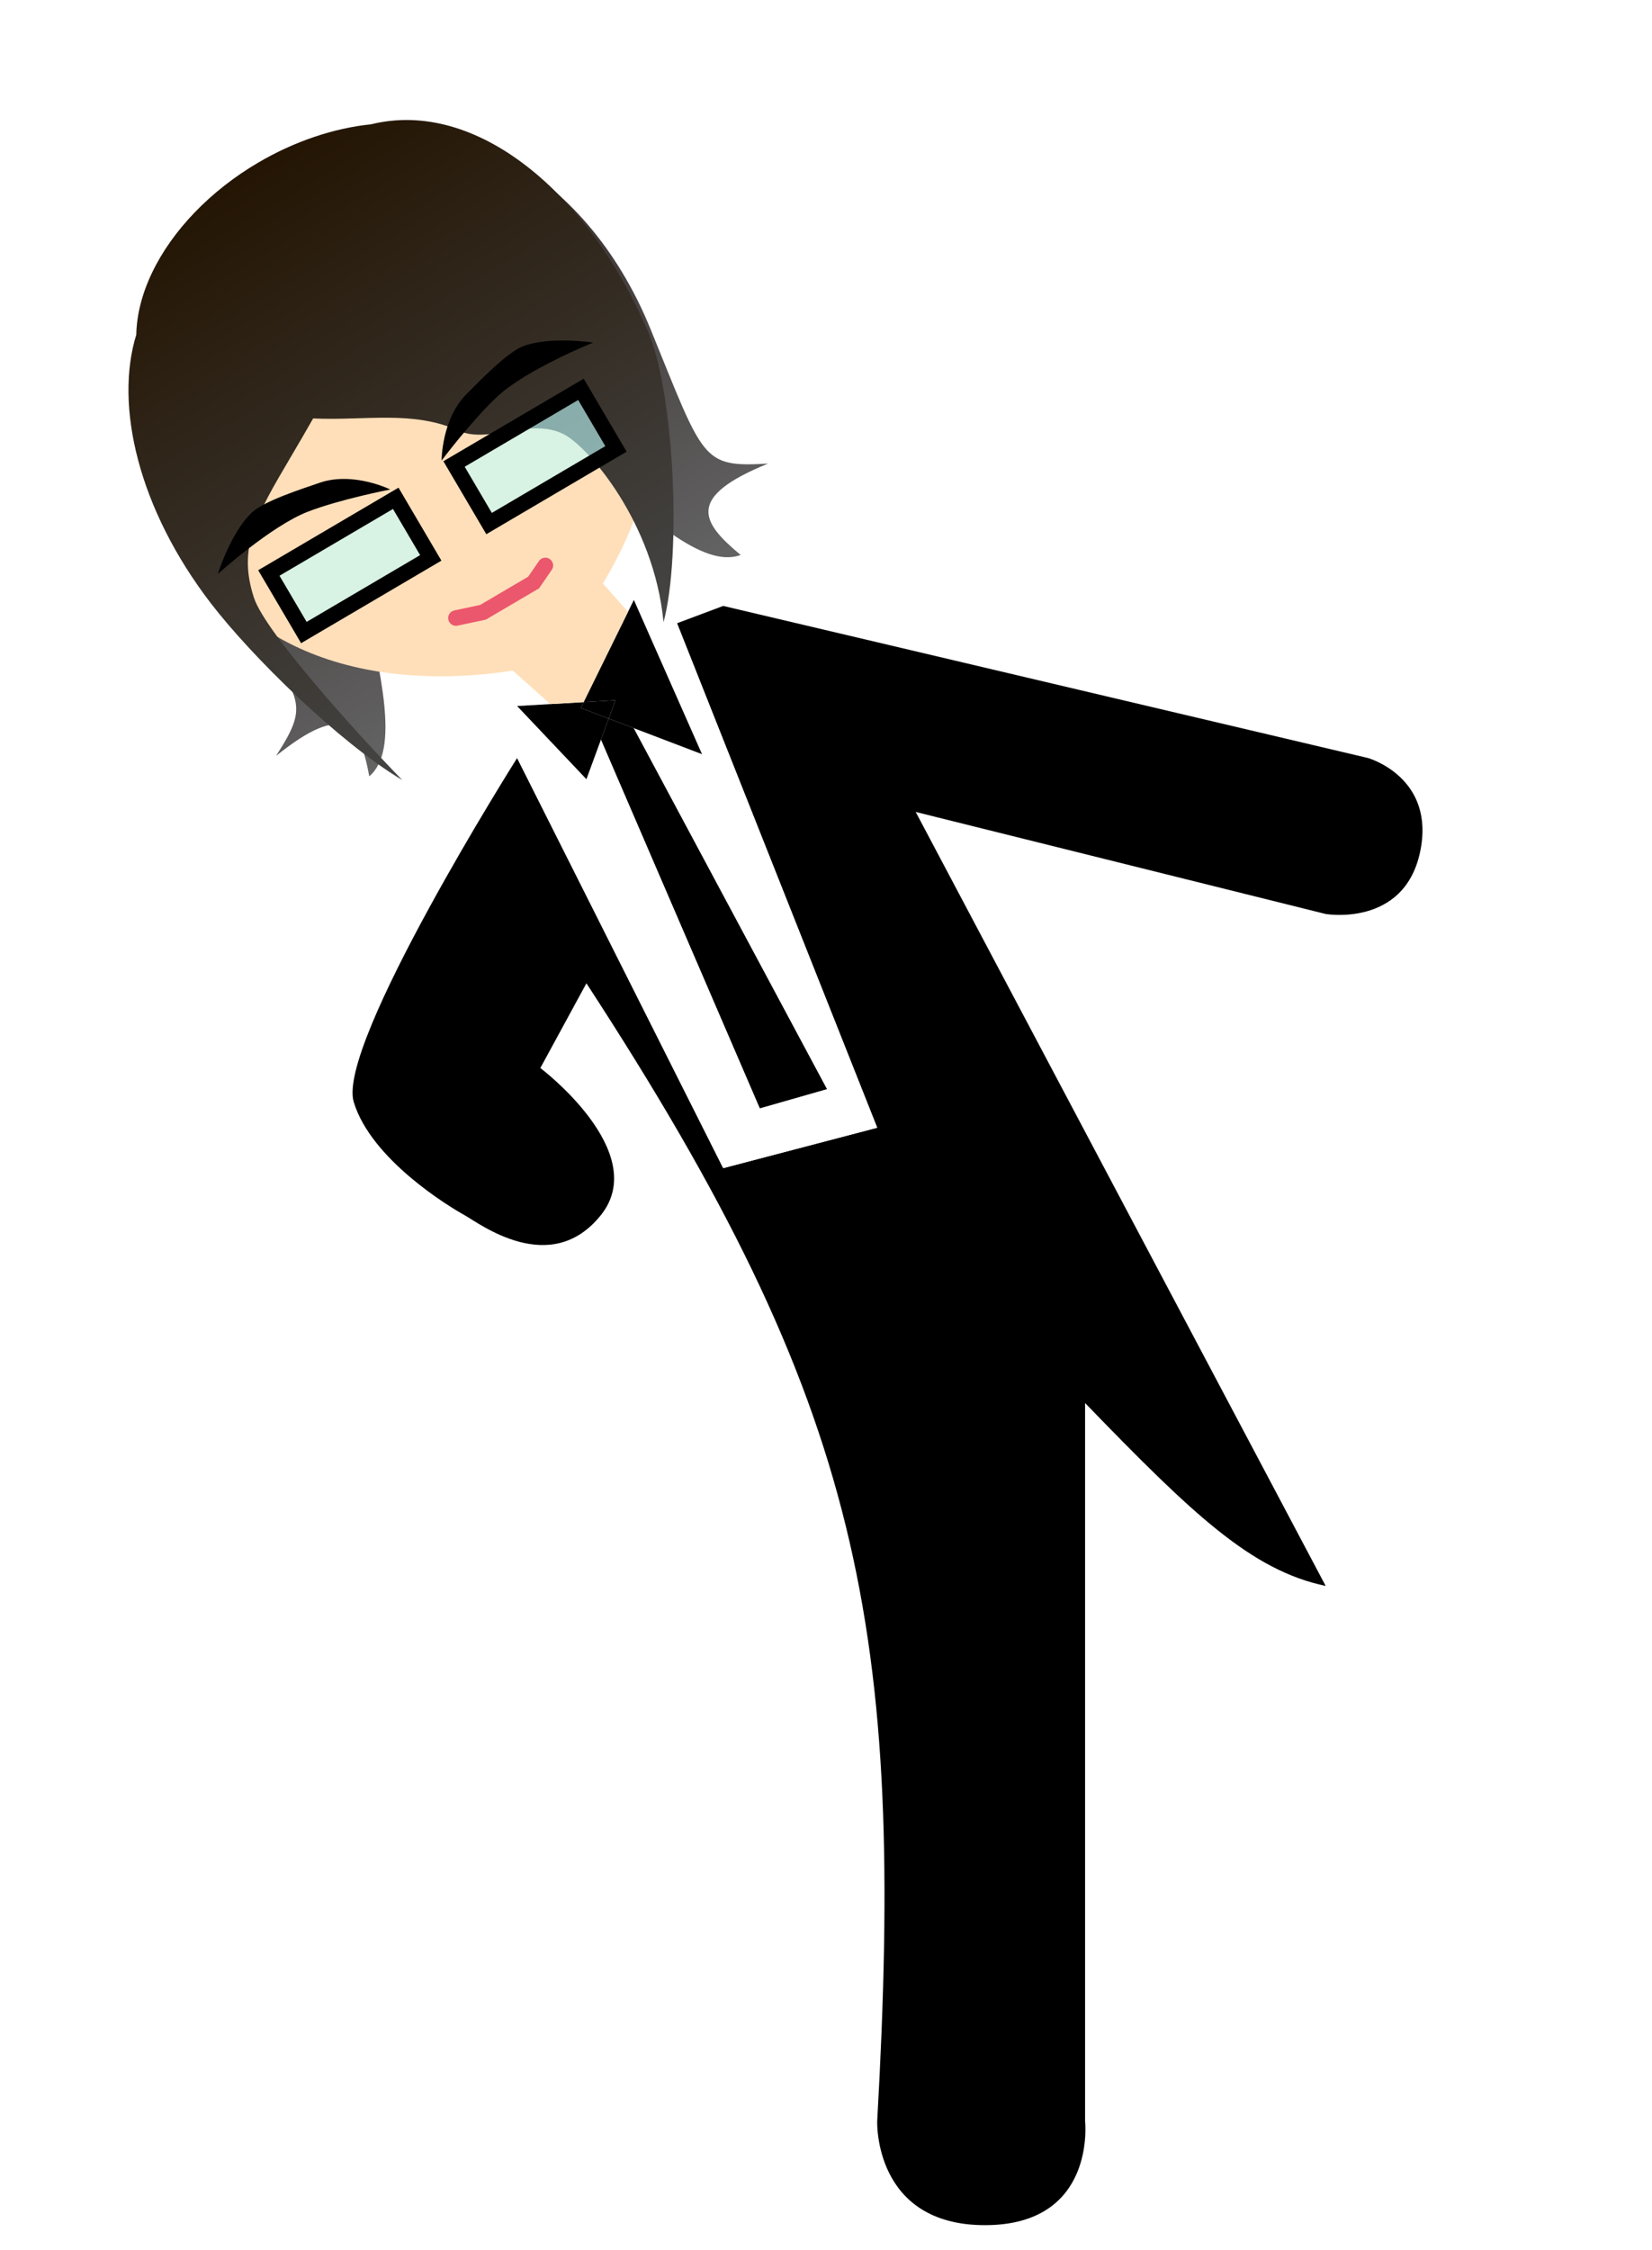<svg width="531" height="723" viewBox="0 0 531 723" fill="none" xmlns="http://www.w3.org/2000/svg">
<g filter="url(#filter0_d_111_106)">
<path d="M166.218 239.583C166.218 239.583 108.105 331.552 113.699 350.105C119.294 368.658 144.635 383.902 149.275 386.454C153.915 389.006 176.9 406.769 193.151 386.454C209.402 366.138 173.683 339.195 173.683 339.195L188.492 311.972C277.183 447.998 290.91 518.888 281.956 677.624C281.956 677.624 280.731 711.039 316.611 711.027C352.491 711.016 348.775 677.624 348.775 677.624L348.775 446.851C383.573 482.804 402.283 500.597 426.114 505.627L294.33 256.91L426.114 289.701C426.114 289.701 451.233 294.026 456.43 269.902C461.627 245.779 439.725 239.583 439.725 239.583L232.46 190.709L217.612 196.277L281.956 358.377L232.46 371.369L166.218 239.583Z" fill="black"/>
<path d="M193.151 233.705L195.65 226.904L203.738 229.989L265.867 345.999L244.212 352.193L193.151 233.705Z" fill="black"/>
<path d="M217.612 196.277L281.956 358.377L232.46 371.369L166.218 239.583L173.683 230.758L188.492 246.389L193.151 233.705L244.212 352.193L265.867 345.999L203.738 229.989L225.65 238.349L209.715 202.303L217.612 196.277Z" fill="white"/>
<path fill-rule="evenodd" clip-rule="evenodd" d="M187.582 221.623L201.863 192.593L203.738 188.782L209.715 202.303L225.65 238.349L203.738 229.989L195.65 226.904L193.151 233.705L188.492 246.389L173.683 230.758L166.218 222.878L176.9 222.25L187.582 221.623ZM187.582 221.623L186.669 223.478L195.65 226.904L197.811 221.022L187.582 221.623Z" fill="black"/>
<path d="M195.65 226.904L186.669 223.478L187.582 221.623L197.811 221.022L195.65 226.904Z" fill="black"/>
<path d="M201.863 192.593L187.582 221.623L176.9 222.25L162.421 209.348L188.128 177.136L201.863 192.593Z" fill="#FFDFB9"/>
<path d="M117.082 110.232C93.558 147.723 138.519 228.477 118.698 245.464C115.661 229.212 111.09 220.939 88.747 238.89C100.276 220.773 97.885 220.438 69.271 184.773C34.138 140.984 36.422 88.873 69.523 69.406C120.974 39.148 158.111 44.843 117.082 110.232Z" fill="url(#paint0_linear_111_106)"/>
<path d="M120.668 107.193C164.867 104.856 213.589 183.398 238.068 174.332C225.341 163.779 220.332 155.763 246.88 144.962C225.444 146.232 226.313 143.979 209.051 101.638C187.857 49.651 141.206 26.319 108.104 45.787C56.654 76.045 43.582 111.269 120.668 107.193Z" fill="url(#paint1_linear_111_106)"/>
<path d="M197.878 91.739C223.061 134.561 204.238 174.668 174.941 209.581C137.573 217.887 85.99 215.173 60.806 172.352C35.623 129.53 45.892 76.771 83.743 54.51C121.594 32.25 172.694 48.918 197.878 91.739Z" fill="#FFDFB9"/>
<path d="M146.56 194.598L155.254 192.746L162.869 188.268L171.523 183.179L175.29 177.702" stroke="#EB576D" stroke-width="5" stroke-linecap="round"/>
<path d="M82.948 48.282C94.583 41.439 107.248 37.179 119.287 35.942C153.044 27.607 189.109 57.932 208.245 102.367C216.683 121.962 219.163 174.028 213.278 195.93C210.233 163.897 189.049 139.529 181.242 135.545C170.421 130.025 157.14 138.759 147.505 134.422C132.732 127.772 117.609 131.218 100.646 130.469C98.109 134.955 95.731 138.993 93.553 142.689C82.229 161.912 76.322 171.941 81.644 188.127C85.309 199.276 115.44 232.463 129.317 246.676C108.939 234.539 80.82 206.832 67.826 189.93C44.409 159.472 36.772 126.306 43.805 103.54C43.928 97.186 45.627 90.413 48.895 83.591C55.422 69.967 67.671 57.266 82.948 48.282Z" fill="url(#paint2_linear_111_106)"/>
<path d="M190.633 106.091C190.633 106.091 176.862 103.934 168.066 107.275C162.935 109.224 153.829 118.781 149.974 122.624C141.897 130.675 141.944 143.976 141.944 143.976C141.944 143.976 151.757 130.943 159.984 123.305C169.232 114.72 190.633 106.091 190.633 106.091Z" fill="black"/>
<path d="M70.03 180.414C70.03 180.414 74.135 167.094 80.998 160.657C85.001 156.901 97.585 152.913 102.73 151.136C113.509 147.412 125.44 153.291 125.44 153.291C125.44 153.291 109.422 156.389 98.949 160.43C87.176 164.972 70.03 180.414 70.03 180.414Z" fill="black"/>
<rect x="86.415" y="180.118" width="47.319" height="22.206" transform="rotate(-30.46 86.415 180.118)" fill="#BEFFFF" fill-opacity="0.6" stroke="black" stroke-width="5"/>
<rect x="145.944" y="145.097" width="47.319" height="22.206" transform="rotate(-30.46 145.944 145.097)" fill="#BEFFFF" fill-opacity="0.6" stroke="black" stroke-width="5"/>
</g>
<defs>
<filter id="filter0_d_111_106" x="37.291" y="34.562" width="423.936" height="684.466" filterUnits="userSpaceOnUse" color-interpolation-filters="sRGB">
<feFlood flood-opacity="0" result="BackgroundImageFix"/>
<feColorMatrix in="SourceAlpha" type="matrix" values="0 0 0 0 0 0 0 0 0 0 0 0 0 0 0 0 0 0 127 0" result="hardAlpha"/>
<feOffset dy="4"/>
<feGaussianBlur stdDeviation="2"/>
<feComposite in2="hardAlpha" operator="out"/>
<feColorMatrix type="matrix" values="0 0 0 0 0 0 0 0 0 0 0 0 0 0 0 0 0 0 0.25 0"/>
<feBlend mode="normal" in2="BackgroundImageFix" result="effect1_dropShadow_111_106"/>
<feBlend mode="normal" in="SourceGraphic" in2="effect1_dropShadow_111_106" result="shape"/>
</filter>
<linearGradient id="paint0_linear_111_106" x1="66.34" y1="71.278" x2="155.668" y2="223.17" gradientUnits="userSpaceOnUse">
<stop stop-color="#2C2020"/>
<stop offset="1" stop-color="#646464"/>
</linearGradient>
<linearGradient id="paint1_linear_111_106" x1="111.288" y1="43.914" x2="200.616" y2="195.806" gradientUnits="userSpaceOnUse">
<stop stop-color="#2C2020"/>
<stop offset="1" stop-color="#646464"/>
</linearGradient>
<linearGradient id="paint2_linear_111_106" x1="81.154" y1="49.337" x2="179.763" y2="217.008" gradientUnits="userSpaceOnUse">
<stop stop-color="#241503"/>
<stop offset="1" stop-color="#454545"/>
</linearGradient>
</defs>
</svg>
